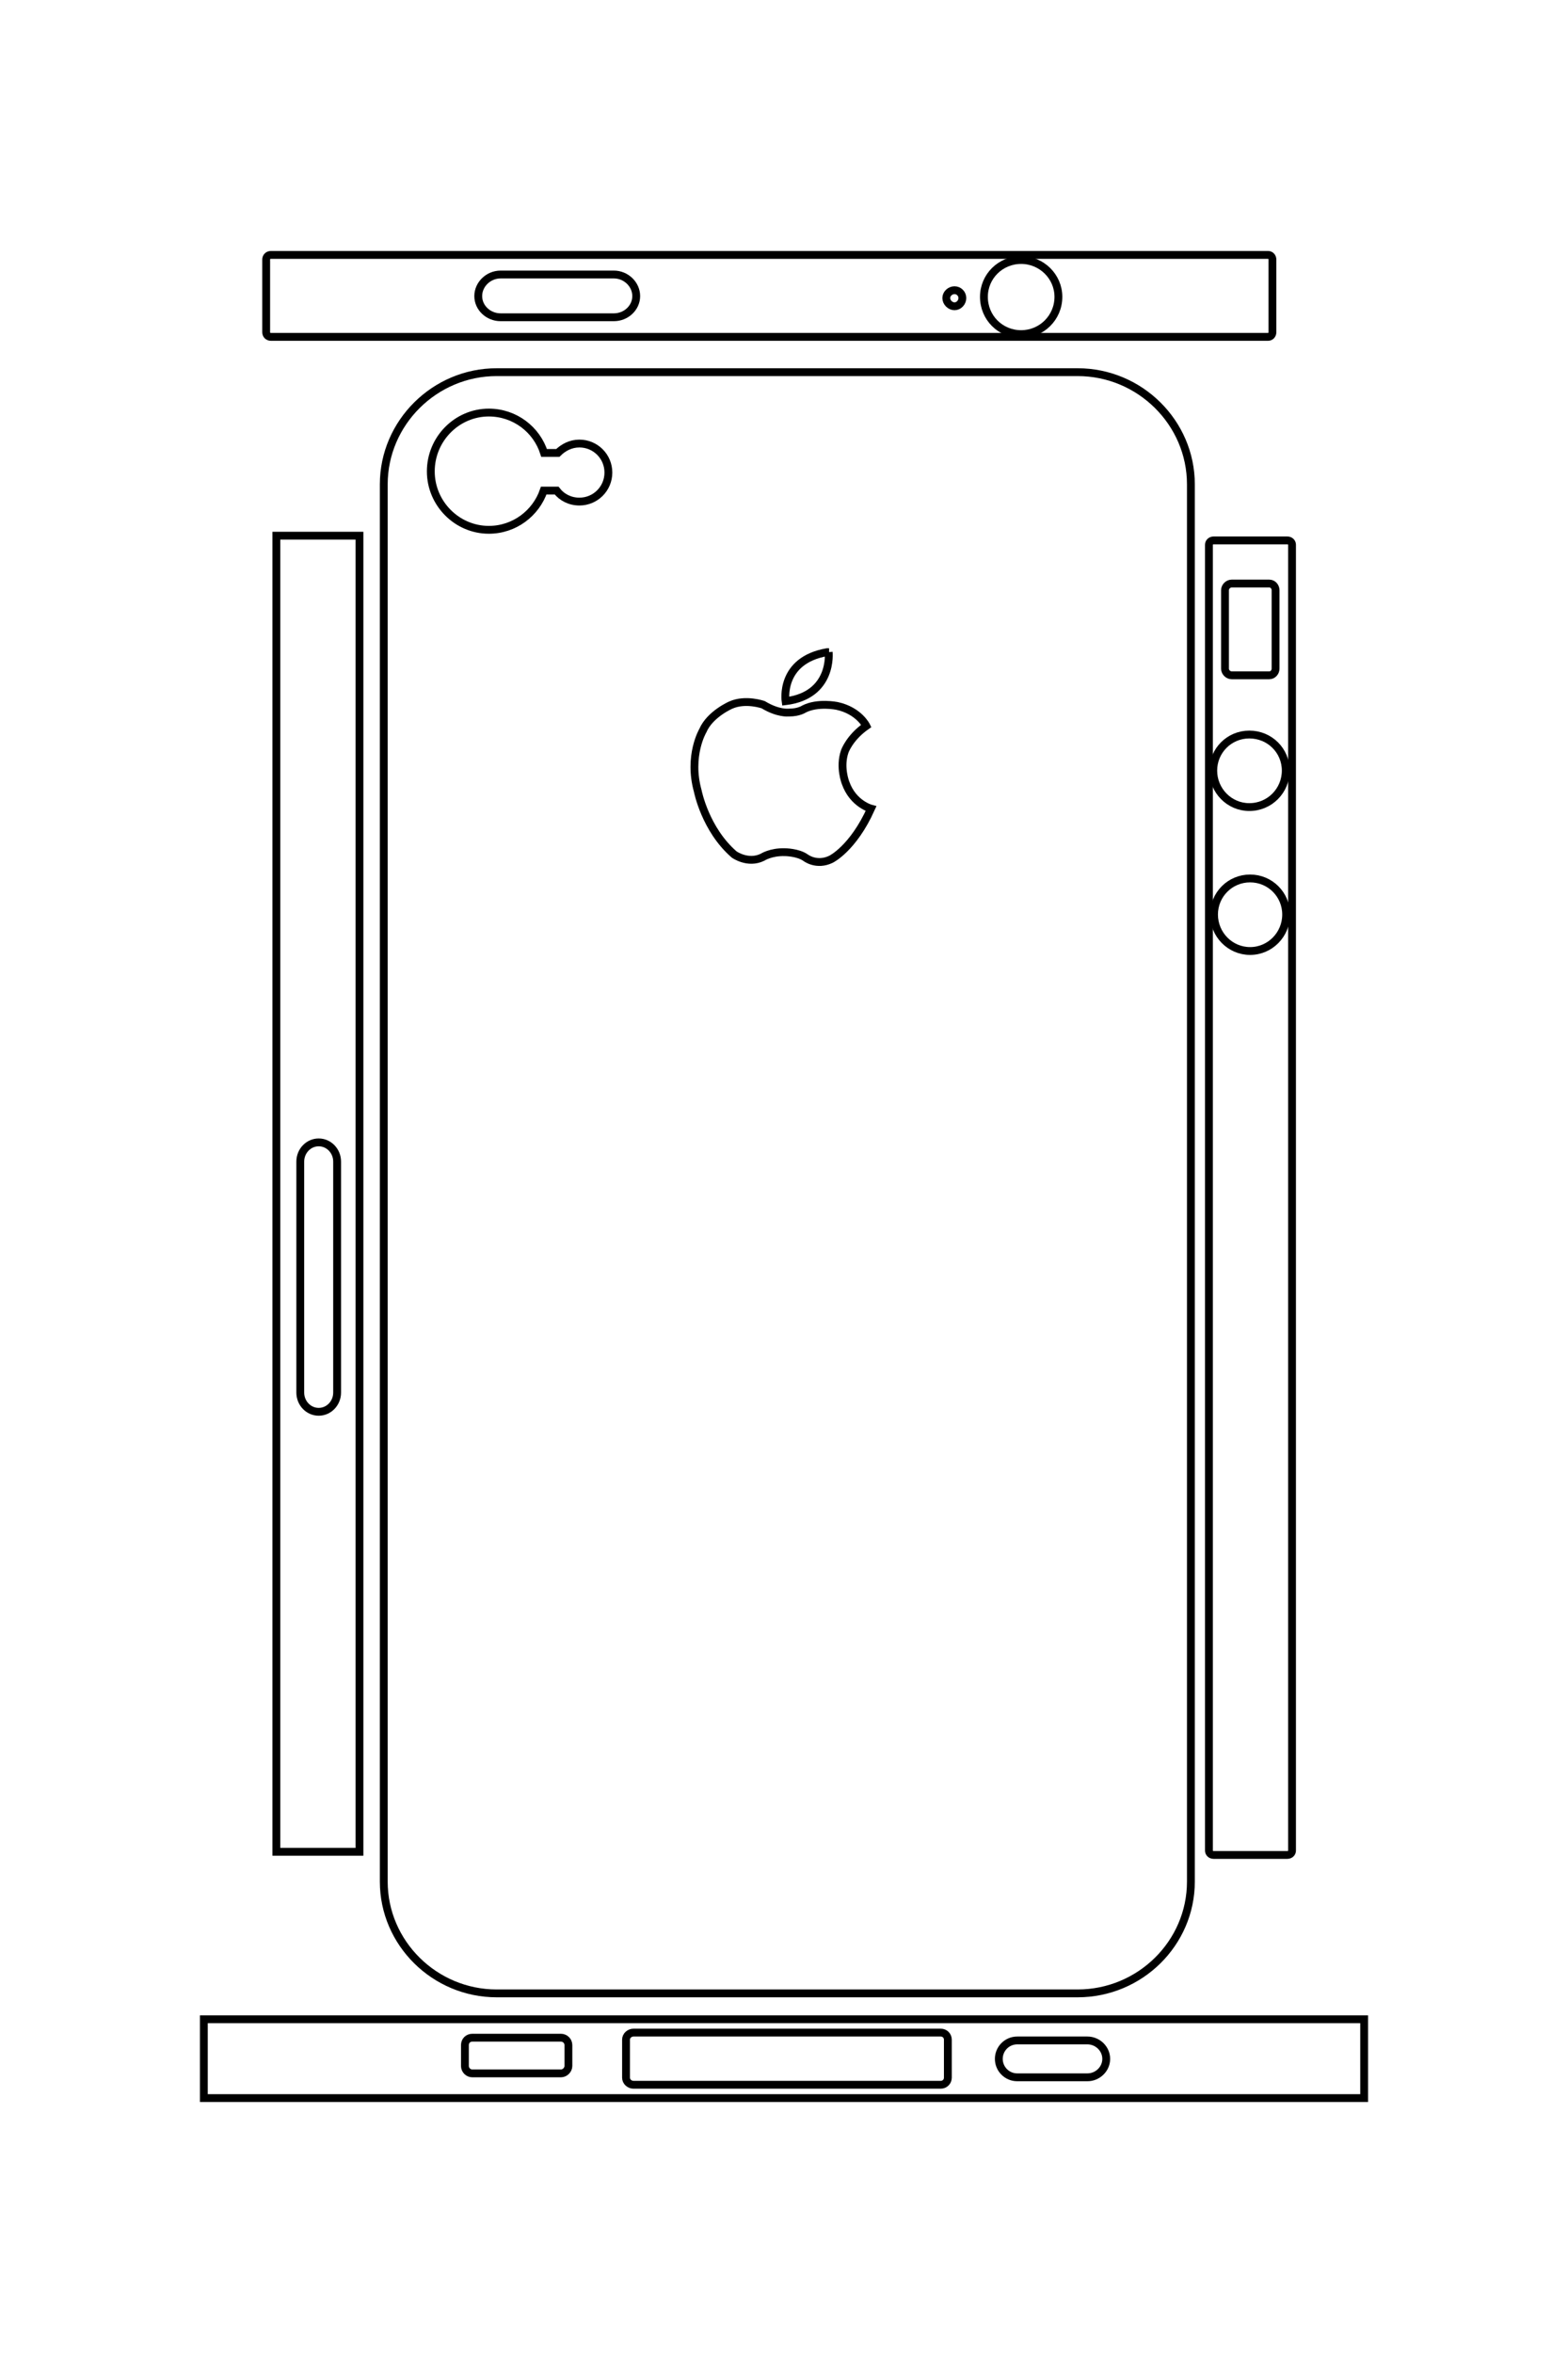 <?xml version="1.0" encoding="UTF-8"?>
<!DOCTYPE svg PUBLIC "-//W3C//DTD SVG 1.1//EN" "http://www.w3.org/Graphics/SVG/1.1/DTD/svg11.dtd">
<!-- Creator: CorelDRAW X8 -->
<svg xmlns="http://www.w3.org/2000/svg" xml:space="preserve" width="40mm" height="60mm" version="1.1" style="shape-rendering:geometricPrecision; text-rendering:geometricPrecision; image-rendering:optimizeQuality; fill-rule:evenodd; clip-rule:evenodd"
viewBox="0 0 4000 6000"
 xmlns:xlink="http://www.w3.org/1999/xlink">
 <defs>
  <style type="text/css">
   <![CDATA[
    .str0 {stroke:black;stroke-width:20}
    .fil0 {fill:none}
   ]]>
  </style>
 </defs>
 <g id="图层_x0020_1">
  <path class="fil0 str0" d="M979 4798l0 -3563c0,-157 130,-286 288,-286l1482 0c159,0 289,129 289,286l0 3563c0,157 -130,285 -289,285l-1482 0c-158,0 -288,-128 -288,-285z"/>
  <polygon class="fil0 str0" points="705,4722 705,1366 917,1366 917,4722 "/>
  <path class="fil0 str0" d="M766 3551l0 -589c0,-27 21,-49 47,-49l0 0c26,0 47,22 47,49l0 589c0,27 -21,49 -47,49l0 0c-26,0 -47,-22 -47,-49z"/>
  <path class="fil0 str0" d="M3084 4719l0 -3330c0,-6 5,-11 12,-11l188 0c7,0 12,5 12,11l0 3330c0,6 -5,11 -12,11l-188 0c-7,0 -12,-5 -12,-11z"/>
  <path class="fil0 str0" d="M3097 2332c0,-51 41,-92 92,-92 51,0 92,41 92,92 0,51 -41,93 -92,93 -51,0 -92,-42 -92,-93z"/>
  <path class="fil0 str0" d="M3095 1965c0,-51 41,-92 92,-92 52,0 93,41 93,92 0,51 -41,93 -93,93 -51,0 -92,-42 -92,-93z"/>
  <path class="fil0 str0" d="M3125 1705l0 -200c0,-9 8,-17 17,-17l96 0c9,0 16,8 16,17l0 200c0,9 -7,17 -16,17l-96 0c-9,0 -17,-8 -17,-17z"/>
  <path class="fil0 str0" d="M1220 755l0 0c0,-30 26,-55 57,-55l289 0c31,0 57,25 57,55l0 0c0,30 -26,54 -57,54l-289 0c-31,0 -57,-24 -57,-54z"/>
  <path class="fil0 str0" d="M679 847l0 -185c0,-7 5,-12 12,-12l2544 0c6,0 11,5 11,12l0 185c0,7 -5,12 -11,12l-2544 0c-7,0 -12,-5 -12,-12z"/>
  <path class="fil0 str0" d="M2414 760l0 0c0,-11 10,-20 21,-20l0 0c11,0 20,9 20,20l0 0c0,11 -9,21 -20,21l0 0c-11,0 -21,-10 -21,-21z"/>
  <path class="fil0 str0" d="M2510 757c0,-52 42,-94 95,-94 52,0 95,42 95,94 0,53 -43,95 -95,95 -53,0 -95,-42 -95,-95z"/>
  <polygon class="fil0 str0" points="520,5350 520,5149 3480,5149 3480,5350 "/>
  <path class="fil0 str0" d="M1597 5298l0 -97c0,-10 9,-18 19,-18l784 0c10,0 18,8 18,18l0 97c0,10 -8,18 -18,18l-784 0c-10,0 -19,-8 -19,-18z"/>
  <path class="fil0 str0" d="M2548 5250l0 0c0,-26 21,-47 47,-47l179 0c26,0 48,21 48,47l0 0c0,26 -22,47 -48,47l-179 0c-26,0 -47,-21 -47,-47z"/>
  <path class="fil0 str0" d="M1186 5268l0 -53c0,-11 8,-19 19,-19l226 0c10,0 19,8 19,19l0 53c0,10 -9,19 -19,19l-226 0c-11,0 -19,-9 -19,-19z"/>
  <path class="fil0 str0" d="M1423 1155c14,-14 33,-24 55,-24 41,0 74,33 74,74 0,41 -33,74 -74,74 -24,0 -45,-11 -58,-28l-33 0c-20,58 -75,100 -140,100 -81,0 -148,-67 -148,-149 0,-83 67,-150 148,-150 66,0 122,43 141,103l35 0z"/>
  <path class="fil0 str0" d="M2114 1663c0,0 12,110 -110,125 0,0 -16,-104 106,-125l4 0 1 0"/>
  <path class="fil0 str0" d="M2011 1817c0,0 -26,3 -64,-20 0,0 -45,-16 -83,1 0,0 -53,23 -71,65 0,0 -38,64 -13,154 0,0 19,98 93,162 0,0 35,25 72,7 0,0 21,-14 57,-13 0,0 33,0 53,14 0,0 28,22 65,4 0,0 56,-27 102,-129 0,0 -46,-12 -65,-66 0,0 -16,-40 -2,-80 0,0 12,-35 55,-65 0,0 -19,-39 -75,-51 0,0 -49,-10 -84,8 0,0 -13,9 -38,9l-3 0"/>
 </g>
</svg>
